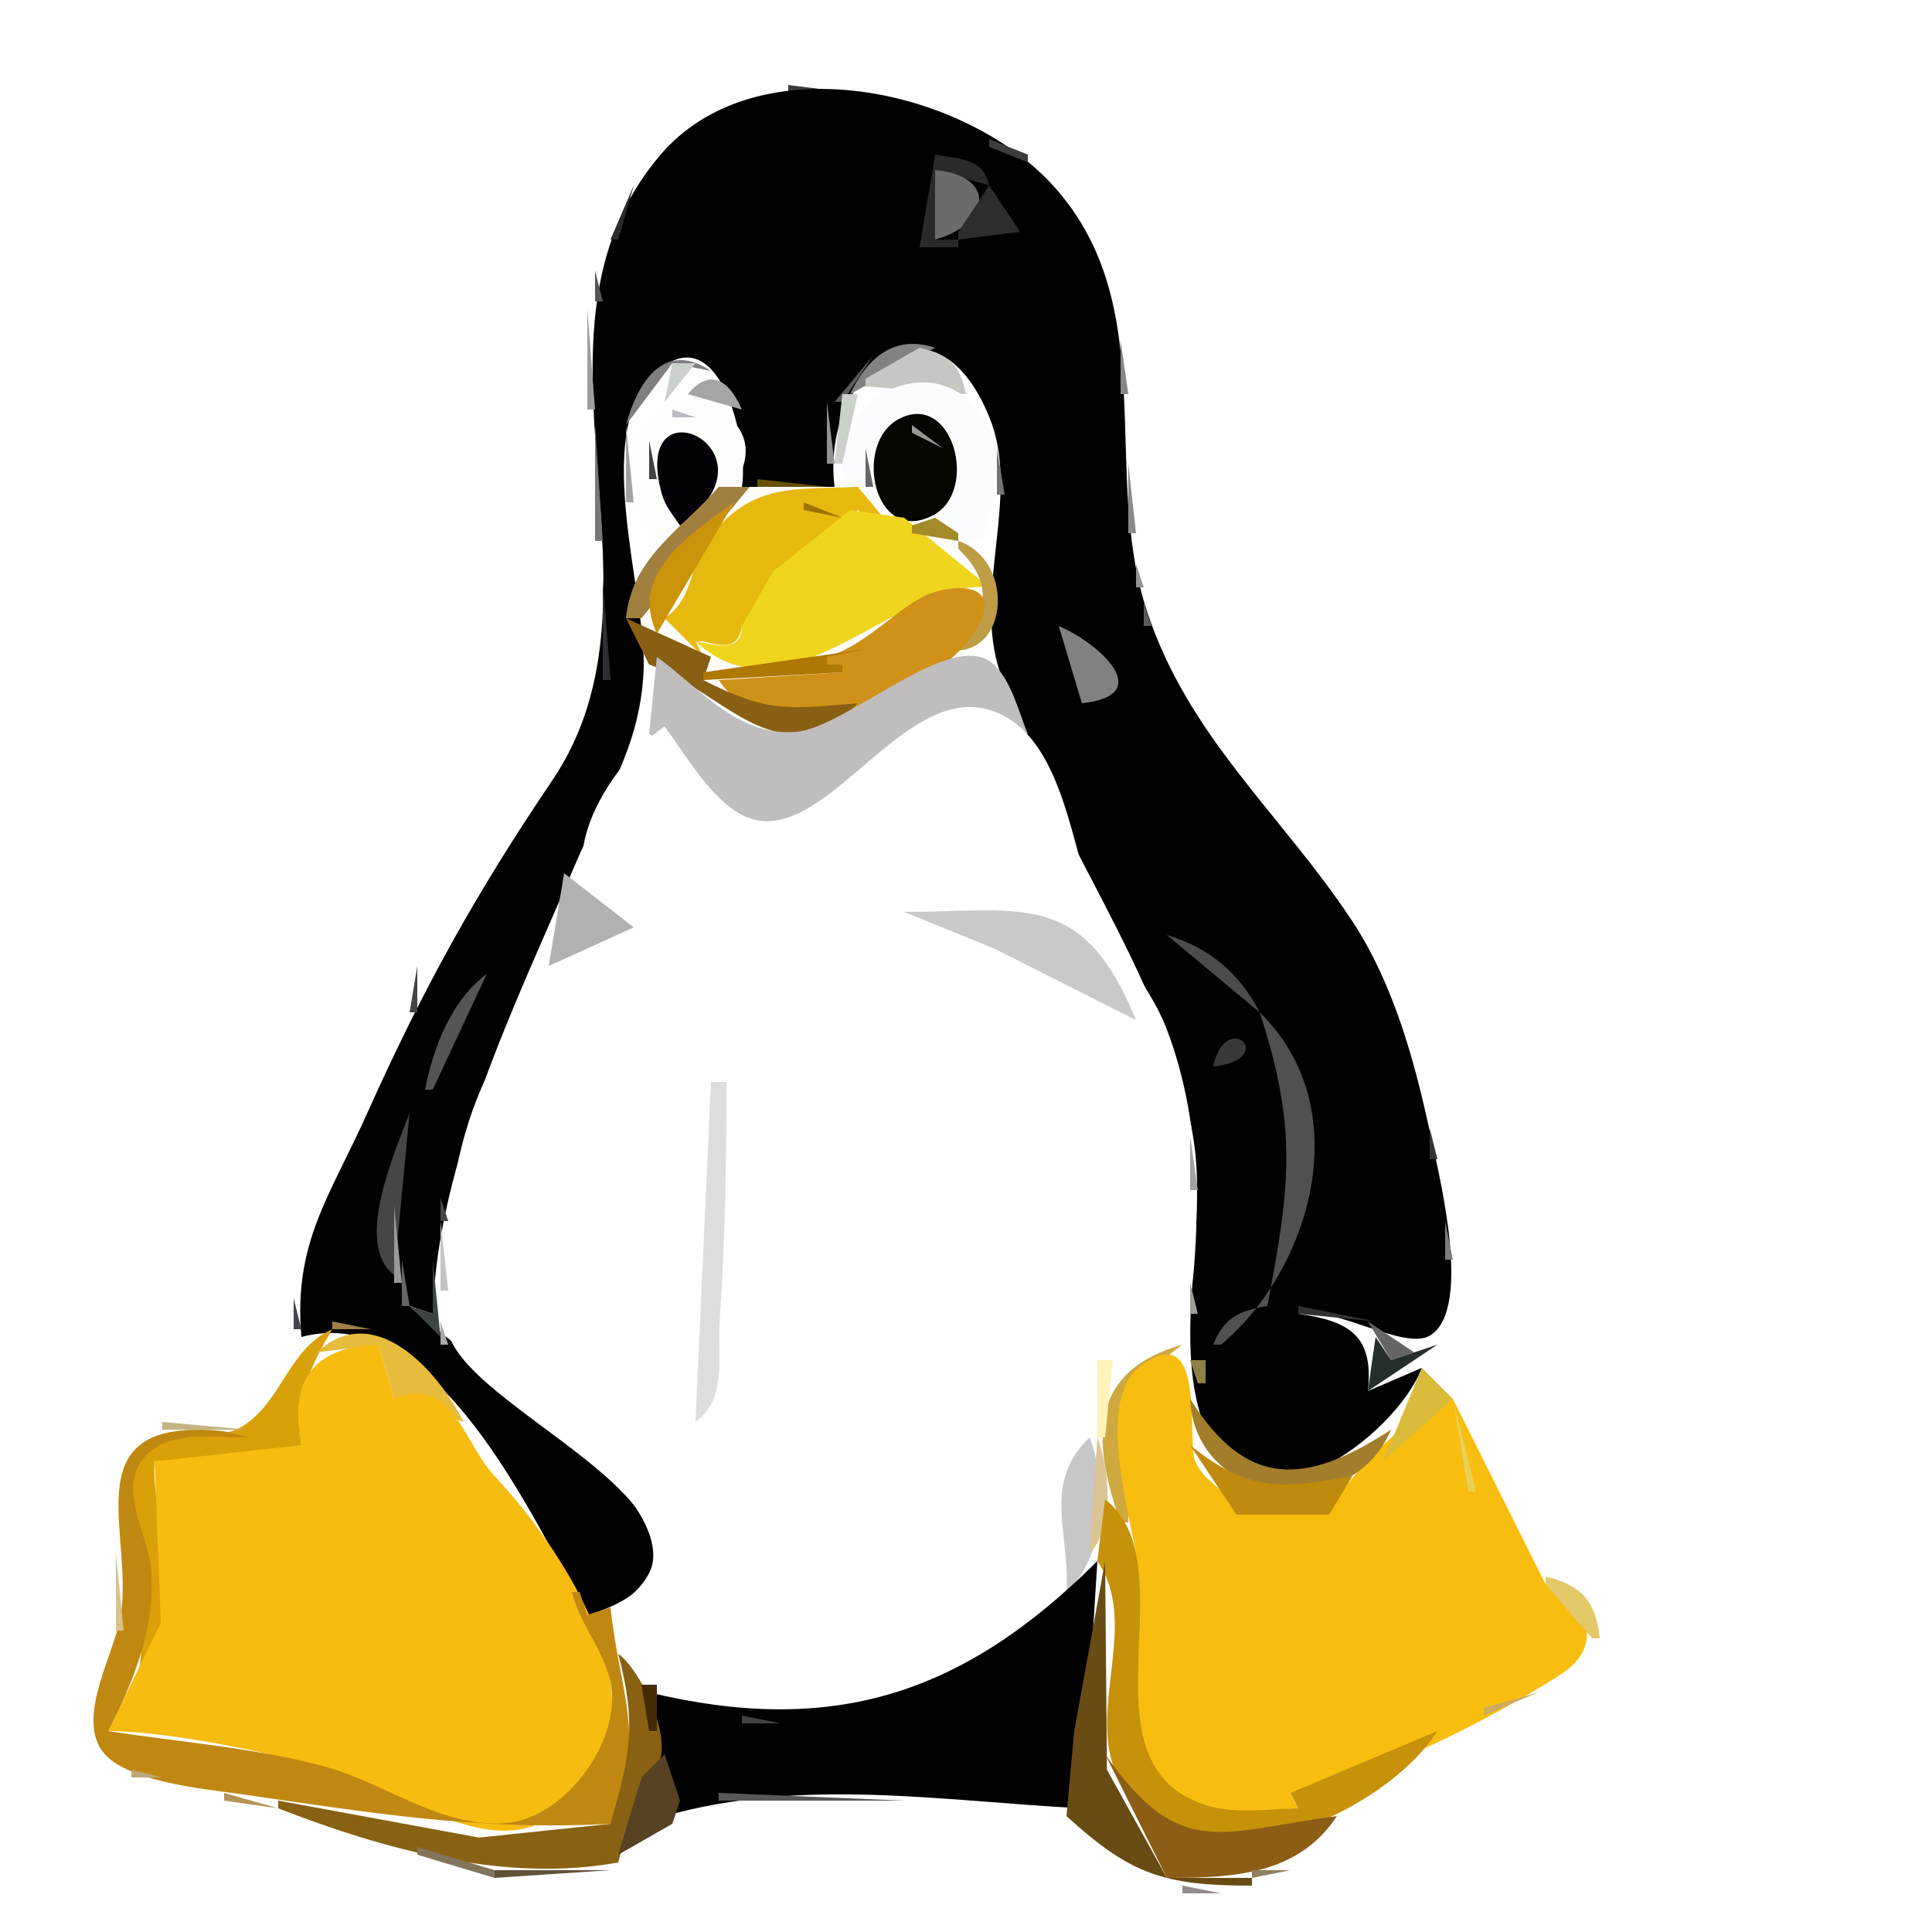 <?xml version="1.0" encoding="UTF-8" ?><svg height="250" width="250" xmlns="http://www.w3.org/2000/svg"><path d="M0 0L0 250L250 250L250 0L0 0Z" style="fill:#fefefe; stroke:none;"/><path d="M102 11L102 12L110 12L102 11Z" style="fill:#3c3c3c; stroke:none;"/><path d="M39 173C56.538 168.4 68.747 196.205 76 209C101.921 201.353 61.307 177.194 53 169L56 170C56.56 150.325 66.814 129.716 74.37 112C78.191 103.042 82.732 97.019 83.276 86.997C83.812 77.111 76.418 56.305 84.621 48.427C93.157 40.229 96.95 57.591 96 63L108 63C106.113 48.48 120.746 36.155 128.03 54.001C132.028 63.796 126.208 75.671 129.098 86C135.056 107.294 150.626 125.254 154.372 147C156.445 159.035 151.466 173.523 155.989 184.969C161.904 199.937 180.53 185.958 184 177L177 180C177.767 172.977 174.799 170.969 168 170C172.904 168.933 181.831 174.945 185.155 172.753C190.542 169.199 186.199 151.968 185.14 147C183.1 137.43 180.348 127.264 174.855 119C165.691 105.213 153.681 95.264 148.369 78.941C142.473 60.827 150.353 39.745 136.425 24.184C124.915 11.325 97.797 5.462 85.382 20.126C65.67 43.408 88.077 76.447 71.456 101C61.587 115.577 54.739 127.931 47.54 144C42.695 154.815 37.936 160.788 39 173Z" style="fill:#010101; stroke:none;"/><path d="M120.667 14.333l0.666 0.333l-0.666 -0.333z" style="fill:#4b4b4b; stroke:none;"/><path d="M128 18L128 19L133 21L133 20L128 18Z" style="fill:#3d3d3d; stroke:none;"/><path d="M121 20L119 32L124 32L124 31L121 31L121 22L128 24C127.24 20.455 124.284 20.621 121 20Z" style="fill:#2a2a2a; stroke:none;"/><path d="M121 22L121 31C128.129 29.043 129.113 22.772 121 22Z" style="fill:#6b6b6b; stroke:none;"/><path d="M82 23L83 24L82 23Z" style="fill:#989898; stroke:none;"/><path d="M82 24L79 31L80 31L82 24Z" style="fill:#2c2c2c; stroke:none;"/><path d="M128 24L124 30L124 31L132 30L128 24Z" style="fill:#2d2d2d; stroke:none;"/><path d="M137 25L138 26L137 25Z" style="fill:#8e8e8e; stroke:none;"/><path d="M139 28L140 29L139 28Z" style="fill:#909090; stroke:none;"/><path d="M78.333 31.667l0.333 0.667l-0.333 -0.667z" style="fill:#787878; stroke:none;"/><path d="M77 35L77 39L78 39L77 35Z" style="fill:#545454; stroke:none;"/><path d="M143.333 36.667l0.334 0.667l-0.334 -0.667z" style="fill:#5c5c5c; stroke:none;"/><path d="M76 40L76 53L77 53L76 40Z" style="fill:#9e9e9e; stroke:none;"/><path d="M122 40L129 47L122 40Z" style="fill:#555555; stroke:none;"/><path d="M90 42L97 47L90 42Z" style="fill:#3d3d3d; stroke:none;"/><path d="M110 51L121 45C115.692 43.239 112.195 46.341 110 51Z" style="fill:#828282; stroke:none;"/><path d="M145 44L145 51L146 51L145 44Z" style="fill:#878787; stroke:none;"/><path d="M119 45L112 49L112 50L125 51C124.215 47.161 122.779 45.926 119 45Z" style="fill:#c7c6c2; stroke:none;"/><path d="M81 55L87 47L92 48C85.965 43.934 82.508 49.448 81 55Z" style="fill:#807e81; stroke:none;"/><path d="M108 52L109 52L113 46L108 52Z" style="fill:#5a5a58; stroke:none;"/><path d="M87 47L86 52L90 47L87 47Z" style="fill:#cbd0cc; stroke:none;"/><path d="M89 51L96 53C94.404 49.289 91.951 47.49 89 51Z" style="fill:#a6a4a7; stroke:none;"/><path d="M125 48L128 54L125 48Z" style="fill:#8e8c8d; stroke:none;"/><path d="M113 65C111.716 56.12 122.819 49.071 124.058 60.004C124.411 63.114 122.17 66.251 121 69L127 70C127.967 67.347 128.833 64.852 128.953 62C129.05 59.677 128.947 57.146 127.821 55.054C120.036 40.585 99.797 58.078 113 65Z" style="fill:#fbfcff; stroke:none;"/><path d="M87 70L88 69C86.748 65.968 84.254 62.437 84.758 59.019C86.206 49.196 93.476 59.212 94 64C104.58 51.737 77.763 44.747 82.405 64.926C83.064 67.791 84.467 68.876 87 70Z" style="fill:#fcfefb; stroke:none;"/><path d="M109 51L108 60L109 60L111 51L109 51Z" style="fill:#cbd0ca; stroke:none;"/><path d="M107 52L107 60L108 60L107 52Z" style="fill:#91918f; stroke:none;"/><path d="M87 53L87 54L90 54L87 53Z" style="fill:#bbbac0; stroke:none;"/><path d="M116.297 54.224c-5.995 3.183 -3.211 16.559 4.488 12.428c5.947 -3.191 2.478 -16.127 -4.488 -12.428z" style="fill:#050600; stroke:none;"/><path d="M120 53L121 54L120 53Z" style="fill:#6d6c71; stroke:none;"/><path d="M88 68C101.921 58.369 81.367 48.621 85.642 63.927C86.089 65.525 87.086 66.654 88 68Z" style="fill:#040207; stroke:none;"/><path d="M128.333 54.667l0.334 0.667l-0.334 -0.667z" style="fill:#9d9b9e; stroke:none;"/><path d="M77 55L77 70L78 70L77 55Z" style="fill:#787878; stroke:none;"/><path d="M81 55L81 65L82 65L81 55Z" style="fill:#a2a2a4; stroke:none;"/><path d="M88 55L92 62L88 55Z" style="fill:#6d6c67; stroke:none;"/><path d="M118 55L118 56L122 58L118 55Z" style="fill:#969799; stroke:none;"/><path d="M92 56L93 57L92 56Z" style="fill:#7c7d7f; stroke:none;"/><path d="M113 56L114 57L113 56Z" style="fill:#6b6d68; stroke:none;"/><path d="M84 57L84 62L85 62L84 57Z" style="fill:#414342; stroke:none;"/><path d="M120 57L123 60L120 57Z" style="fill:#5e6254; stroke:none;"/><path d="M112 58L112 63L113 63L112 58Z" style="fill:#6a6569; stroke:none;"/><path d="M129 58L129 64L130 64L129 58Z" style="fill:#747474; stroke:none;"/><path d="M124.333 59.667l0.334 0.667l-0.334 -0.667z" style="fill:#5f6354; stroke:none;"/><path d="M108 60L110 64L108 60Z" style="fill:#775b29; stroke:none;"/><path d="M146 60L146 69L147 69L146 60Z" style="fill:#8a8a8a; stroke:none;"/><path d="M124.333 61.667l0.334 0.667l-0.334 -0.667z" style="fill:#999a9c; stroke:none;"/><path d="M98 62L98 63L107 63L98 62Z" style="fill:#665102; stroke:none;"/><path d="M93 63C88.168 68.591 81.775 72.051 81 80L83 80L97 63L93 63Z" style="fill:#a17f3f; stroke:none;"/><path d="M86 80L91 85L90 83L91 83C93.691 83.668 95.591 83.991 96 81C99.538 79.757 99.803 77.569 100 74L111 66L116 69L111 63C102.749 63.363 97.159 62.414 91.676 69.765C89.039 73.302 89.909 77.316 86 80Z" style="fill:#e7b90e; stroke:none;"/><path d="M95 65C89.207 69.207 81.361 74.147 85 82L95 65Z" style="fill:#cb930a; stroke:none;"/><path d="M104 65L104 66L109 67L104 65Z" style="fill:#9e7100; stroke:none;"/><path d="M110 66L100 74L96 81C96 84.507 92.736 83.432 90 83C101.979 94.177 116.061 74.892 128 76L117 67L110 66Z" style="fill:#efd51e; stroke:none;"/><path d="M118 68L118 69L124 70L124 69L121 67L118 68Z" style="fill:#a38b27; stroke:none;"/><path d="M127 68L128 69L127 68Z" style="fill:#7c7774; stroke:none;"/><path d="M83 69L86 71L83 69Z" style="fill:#e4c8a1; stroke:none;"/><path d="M124 70L124 71C129.034 75.827 127.843 80.55 122 84C130.531 85.96 131.642 72.588 124 70Z" style="fill:#bf9d46; stroke:none;"/><path d="M147 73L147 76L148 76L147 73Z" style="fill:#929292; stroke:none;"/><path d="M78 75L78 88L79 88L78 75Z" style="fill:#2f2e32; stroke:none;"/><path d="M107 85L107 86L109 86L109 87L93 88C99.999 98.488 121.692 90.346 126.684 80.775C129.808 74.784 122.124 75.605 119.003 77.445C114.799 79.924 111.728 83.544 107 85Z" style="fill:#cf9118; stroke:none;"/><path d="M148 78L148 81L149 81L148 78Z" style="fill:#5b5b5b; stroke:none;"/><path d="M81 80L84 86C93.246 89.12 100.907 101.143 111 91C101.962 91.771 99.368 92.249 91 88L92 85L81 80Z" style="fill:#895f13; stroke:none;"/><path d="M137 81L140 91C149.844 89.929 142.005 83.124 137 81Z" style="fill:#828083; stroke:none;"/><path d="M149.333 81.667l0.334 0.667l-0.334 -0.667z" style="fill:#4b4b4b; stroke:none;"/><path d="M91 87L91 88L109 87L109 86L107 86L107 85L112 84L91 87Z" style="fill:#af7800; stroke:none;"/><path d="M85 85L84 95C90.327 97.402 92.04 107.316 99.999 106.53C113.319 105.215 117.659 86.643 133 95C131.837 92.173 130.802 87.774 128.353 85.781C122.928 81.365 109.567 94.166 103 94.703C95.425 95.322 90.549 89.027 85 85Z" style="fill:#bfbdbe; stroke:none;"/><path d="M83 87L82 95L83 87Z" style="fill:#2f2e34; stroke:none;"/><path d="M86 94C77.763 99.552 68.888 115.535 82 120C66.043 127.808 58.636 143.335 57.976 161C57.819 165.202 56.492 169.851 58.524 173.8C63.953 184.351 99.069 197.076 78 209C87.008 230.696 124.345 223.103 136.394 207.684C140.164 202.859 136.524 198.298 137.245 193.01C138.102 186.728 141.995 182.982 142 176L153 175C155.526 161.516 155.98 146.054 150.906 133C148.51 126.835 143.453 122.113 141.202 116C138.484 108.62 137.168 94.434 127.882 91.816C115.987 88.463 105.662 111.85 95.224 104.992C91.404 102.482 88.688 97.612 86 94Z" style="fill:#fefefe; stroke:none;"/><path d="M154 91L157 96L154 91Z" style="fill:#373737; stroke:none;"/><path d="M157 96L161 103L157 96Z" style="fill:#2e2e2e; stroke:none;"/><path d="M81 98L82 99L81 98Z" style="fill:#757374; stroke:none;"/><path d="M71 101L72 102L71 101Z" style="fill:#909090; stroke:none;"/><path d="M68 105L69 106L68 105Z" style="fill:#7c7c7c; stroke:none;"/><path d="M77 105L78 106L77 105Z" style="fill:#8d8d8d; stroke:none;"/><path d="M67 106L68 107L67 106Z" style="fill:#949494; stroke:none;"/><path d="M63 111L64 112L63 111Z" style="fill:#858585; stroke:none;"/><path d="M62 112L63 113L62 112Z" style="fill:#919191; stroke:none;"/><path d="M73 113L71 125L82 120L73 113Z" style="fill:#b1b1b1; stroke:none;"/><path d="M59 116L60 117L59 116Z" style="fill:#898989; stroke:none;"/><path d="M117 118L128.695 122.765L147 132C140.087 115.085 132.432 118 117 118Z" style="fill:#c9c9c9; stroke:none;"/><path d="M56 121L55 124L56 121Z" style="fill:#464646; stroke:none;"/><path d="M151 121L163 131C160.426 125.946 156.453 122.594 151 121Z" style="fill:#4c4c4c; stroke:none;"/><path d="M54 125L53 131L54 131L54 125Z" style="fill:#444444; stroke:none;"/><path d="M63 126C58.374 129.506 56.11 135.41 55 141L56 141L63 126Z" style="fill:#555555; stroke:none;"/><path d="M147 126L148 127L147 126Z" style="fill:#909090; stroke:none;"/><path d="M67 131L68 132L67 131Z" style="fill:#7d7d7d; stroke:none;"/><path d="M163 131C167.957 146.135 166.918 153.53 164 169C160.339 169.602 158.377 170.474 157 174L158 174C169.639 164.257 175.768 143.398 163 131Z" style="fill:#505050; stroke:none;"/><path d="M157 138C165.637 137.067 158.618 130.365 157 138Z" style="fill:#393939; stroke:none;"/><path d="M181.333 133.667l0.334 0.666l-0.334 -0.666z" style="fill:#707070; stroke:none;"/><path d="M92 140L90 184C94.157 180.925 92.787 175.694 93.115 171C93.838 160.636 94 150.408 94 140L92 140Z" style="fill:#dddddd; stroke:none;"/><path d="M153.333 142.667l0.334 0.666l-0.334 -0.666z" style="fill:#a8a8a8; stroke:none;"/><path d="M184.333 142.667l0.334 0.666l-0.334 -0.666z" style="fill:#535353; stroke:none;"/><path d="M47 144L48 145L47 144Z" style="fill:#8b8b8b; stroke:none;"/><path d="M53 144C51.042 149.25 45.768 160.957 51 165L53 144Z" style="fill:#464646; stroke:none;"/><path d="M185 146L185 150L186 150L185 146Z" style="fill:#333333; stroke:none;"/><path d="M154 147L154 154L155 154L154 147Z" style="fill:#a2a2a2; stroke:none;"/><path d="M186.333 150.667l0.334 0.666l-0.334 -0.666z" style="fill:#6a6a6a; stroke:none;"/><path d="M58.333 152.667l0.333 0.666l-0.333 -0.666z" style="fill:#a9a9a9; stroke:none;"/><path d="M57 155L57 158L58 158L57 155Z" style="fill:#474747; stroke:none;"/><path d="M51 156L51 166L52 166L51 156Z" style="fill:#999896; stroke:none;"/><path d="M57 158L57 167L58 167L57 158Z" style="fill:#c3c4c6; stroke:none;"/><path d="M187 158L187 163L188 163L187 158Z" style="fill:#7c7c7c; stroke:none;"/><path d="M39 159L40 160L39 159Z" style="fill:#7b7b7b; stroke:none;"/><path d="M52 163L52 169L53 169L52 163Z" style="fill:#656668; stroke:none;"/><path d="M56 163L56 170L53 169L57 173L56 163Z" style="fill:#3e4444; stroke:none;"/><path d="M154 166L154 170L155 170L154 166Z" style="fill:#9e9f97; stroke:none;"/><path d="M38 168L38 172L39 172L38 168Z" style="fill:#46434b; stroke:none;"/><path d="M168 169L168 170L178 171L168 169Z" style="fill:#323232; stroke:none;"/><path d="M154.333 170.667l0.334 0.666l-0.334 -0.666z" style="fill:#565157; stroke:none;"/><path d="M43 171L43 172L48 172L43 171Z" style="fill:#9e7f48; stroke:none;"/><path d="M57 171L57 174L58 174L57 171Z" style="fill:#a9a9a7; stroke:none;"/><path d="M177 171L180 176L183 175L177 171Z" style="fill:#656565; stroke:none;"/><path d="M18 216C25.216 209.803 19.483 197.008 20 189L21 189L22 191L39 187C38.241 181.024 39.991 177.083 43 172C37.352 174.482 36.558 181.189 31.498 184.479C27.283 187.219 19.208 184.094 17.416 190.157C15.242 197.518 19.527 207.619 18 216Z" style="fill:#d9a008; stroke:none;"/><path d="M41 175L49 174L51 181L60 184C56.578 177.189 48.341 168.159 41 175Z" style="fill:#e7bc3c; stroke:none;"/><path d="M153.333 172.667l0.334 0.666l-0.334 -0.666z" style="fill:#bdaeb3; stroke:none;"/><path d="M178 173L177 180L186 174L180 176L178 173Z" style="fill:#262f2a; stroke:none;"/><path d="M39 187L21 189L20 189L20.812 209.986L14 224C22.214 224 38.729 227.355 47 230.5C53.5 232.972 63.211 239.816 70.667 235.5C88.968 224.904 73.802 201.445 64 191C59.935 186.668 58.534 177.828 51 181L49 174C40.52 174.266 37.349 178.599 39 187Z" style="fill:#f6bc10; stroke:none;"/><path d="M153 174C141.231 177.305 141.012 185.891 145 197L146 197L146.333 179.028L153 174Z" style="fill:#cfa83f; stroke:none;"/><path d="M142 176L142 186L143 186L144 176L142 176Z" style="fill:#fff4bb; stroke:none;"/><path d="M168 234L167 232C177.713 230.353 192.665 222.564 201.843 216.753C207.856 212.947 205.383 207.354 200 205L188 181C183.182 182.004 173.771 191.279 172 196L160 196C159.566 193 155.843 192.107 154.63 188.981C153.53 186.15 156.197 170.229 147.477 176.889C141.848 181.188 146.099 195.449 146.981 201C148.408 209.976 143 228.561 154.282 233.523C158.262 235.274 163.807 234.117 168 234Z" style="fill:#f7be0f; stroke:none;"/><path d="M154 176L155 179L156 179L156 176L154 176Z" style="fill:#8c8143; stroke:none;"/><path d="M184 177L179 189L188 181L184 177Z" style="fill:#dabb3c; stroke:none;"/><path d="M65 180L66 181L65 180Z" style="fill:#7d8381; stroke:none;"/><path d="M154 181C154.629 194.982 174.829 197.392 180 185C168.902 192.253 161.264 192.656 154 181Z" style="fill:#a27d2c; stroke:none;"/><path d="M188 181L190 193L191 193L188 181Z" style="fill:#e8d156; stroke:none;"/><path d="M21 184L21 185L32 185L21 184Z" style="fill:#c3b481; stroke:none;"/><path d="M60 184L66 193L60 184Z" style="fill:#af962f; stroke:none;"/><path d="M70 184L71 185L70 184Z" style="fill:#858c84; stroke:none;"/><path d="M79 236C83.809 224.705 80.211 219.476 79 208L76 209L75 206L74 206C75.222 211.017 79.289 214.552 79.207 219.997C79.1 227.093 72.211 235.669 64.99 235.948C56.725 236.268 50.224 230.981 42.568 228.751C34.02 226.261 22.843 225.382 14 224C17.315 217.501 20.192 210.495 19.543 203C19.149 198.453 15.118 192.685 18.718 188.521C21.735 185.031 27.892 186.001 32 186C29.964 185.239 28.183 185.037 25.985 185.01C9.963 184.812 17.234 198.6 15.631 209C14.882 213.865 9.975 221.839 13.153 226.48C15.942 230.551 26.457 231.484 31 232.136C47.954 234.572 61.987 236.925 79 236Z" style="fill:#c08811; stroke:none;"/><path d="M141 186C134.771 191.958 138.496 198.472 138 206C143.022 201.488 143.297 192.147 141 186Z" style="fill:#c7c7c9; stroke:none;"/><path d="M142 186L141 201C144.283 197.685 143.549 190.144 142 186Z" style="fill:#dac493; stroke:none;"/><path d="M154 187L160 196L172 196L175 191C165.841 192.675 161.588 193.112 154 187Z" style="fill:#c08a0c; stroke:none;"/><path d="M75 188L76 189L75 188Z" style="fill:#938f90; stroke:none;"/><path d="M79 191L80 192L79 191Z" style="fill:#969c9c; stroke:none;"/><path d="M143 194L142 202C147.378 209.867 141.012 220.463 144.189 228.885C150.972 246.873 178.372 235.947 186 224L167 232L168 234C164.217 234.057 159.767 234.771 156.101 233.605C138.992 228.164 154.108 202.75 143 194Z" style="fill:#c7910a; stroke:none;"/><path d="M83 195L84 196L83 195Z" style="fill:#747273; stroke:none;"/><path d="M15 201L15 211L16 211L15 201Z" style="fill:#d9c28d; stroke:none;"/><path d="M142 202C124.519 219.445 107.612 224.659 84 219L86 235C103.829 229.964 121.736 233.044 140 234L142 202Z" style="fill:#010101; stroke:none;"/><path d="M143 202L139 224L138 235C146.343 242.612 150.656 244 162 244L162 243L151 243L143.238 229L143 202Z" style="fill:#694c14; stroke:none;"/><path d="M200 204L200 205L206 212L207 212C206.497 207.2 204.704 205.124 200 204Z" style="fill:#e3c969; stroke:none;"/><path d="M83 206L84 207L83 206Z" style="fill:#7a7974; stroke:none;"/><path d="M134 209L135 210L134 209Z" style="fill:#8a898f; stroke:none;"/><path d="M133 210L134 211L133 210Z" style="fill:#727375; stroke:none;"/><path d="M129 213L130 214L129 213Z" style="fill:#878588; stroke:none;"/><path d="M80 214C82.422 223.189 81.53 227.142 79 236L62 237.782L36 233L36 234C49.852 239.371 65.441 243.663 80 241L83 230C88.994 228.716 83.334 216.32 80 214Z" style="fill:#886112; stroke:none;"/><path d="M83 218L84 224L85 224L85 218L83 218Z" style="fill:#442b03; stroke:none;"/><path d="M192 221L192 222L199 219L192 221Z" style="fill:#cdab5e; stroke:none;"/><path d="M107.667 221.333l0.666 0.334l-0.666 -0.334z" style="fill:#969696; stroke:none;"/><path d="M109.667 221.333l0.666 0.334l-0.666 -0.334z" style="fill:#4f4f4f; stroke:none;"/><path d="M96 222L96 223L101 223L96 222Z" style="fill:#444444; stroke:none;"/><path d="M188.667 223.333l0.666 0.334l-0.666 -0.334z" style="fill:#d0bd90; stroke:none;"/><path d="M185 227L188 224L185 227Z" style="fill:#d0c09d; stroke:none;"/><path d="M86 227L83 230L80 240L87 236L88 233L86 227Z" style="fill:#574123; stroke:none;"/><path d="M143 227L151 243C159.404 242.999 167.972 242.669 173 235C157.9 236.984 152.712 240.869 143 227Z" style="fill:#8c5d15; stroke:none;"/><path d="M17 229L17 230L21 230L17 229Z" style="fill:#bda779; stroke:none;"/><path d="M29 232L29 233L36 234L29 232Z" style="fill:#b39355; stroke:none;"/><path d="M93 232L93 233L117 233L93 232Z" style="fill:#585858; stroke:none;"/><path d="M133.667 233.333l0.666 0.334l-0.666 -0.334z" style="fill:#999a9b; stroke:none;"/><path d="M47.667 237.333l0.667 0.334l-0.667 -0.334z" style="fill:#b4aa90; stroke:none;"/><path d="M54 239L54 240L64 243L64 242L54 239Z" style="fill:#83755b; stroke:none;"/><path d="M64 242L64 243L79 242L64 242Z" style="fill:#625136; stroke:none;"/><path d="M162 242L162 243L167 242L162 242Z" style="fill:#947f62; stroke:none;"/><path d="M153 244L153 245L158 245L153 244Z" style="fill:#958c8c; stroke:none;"/></svg>